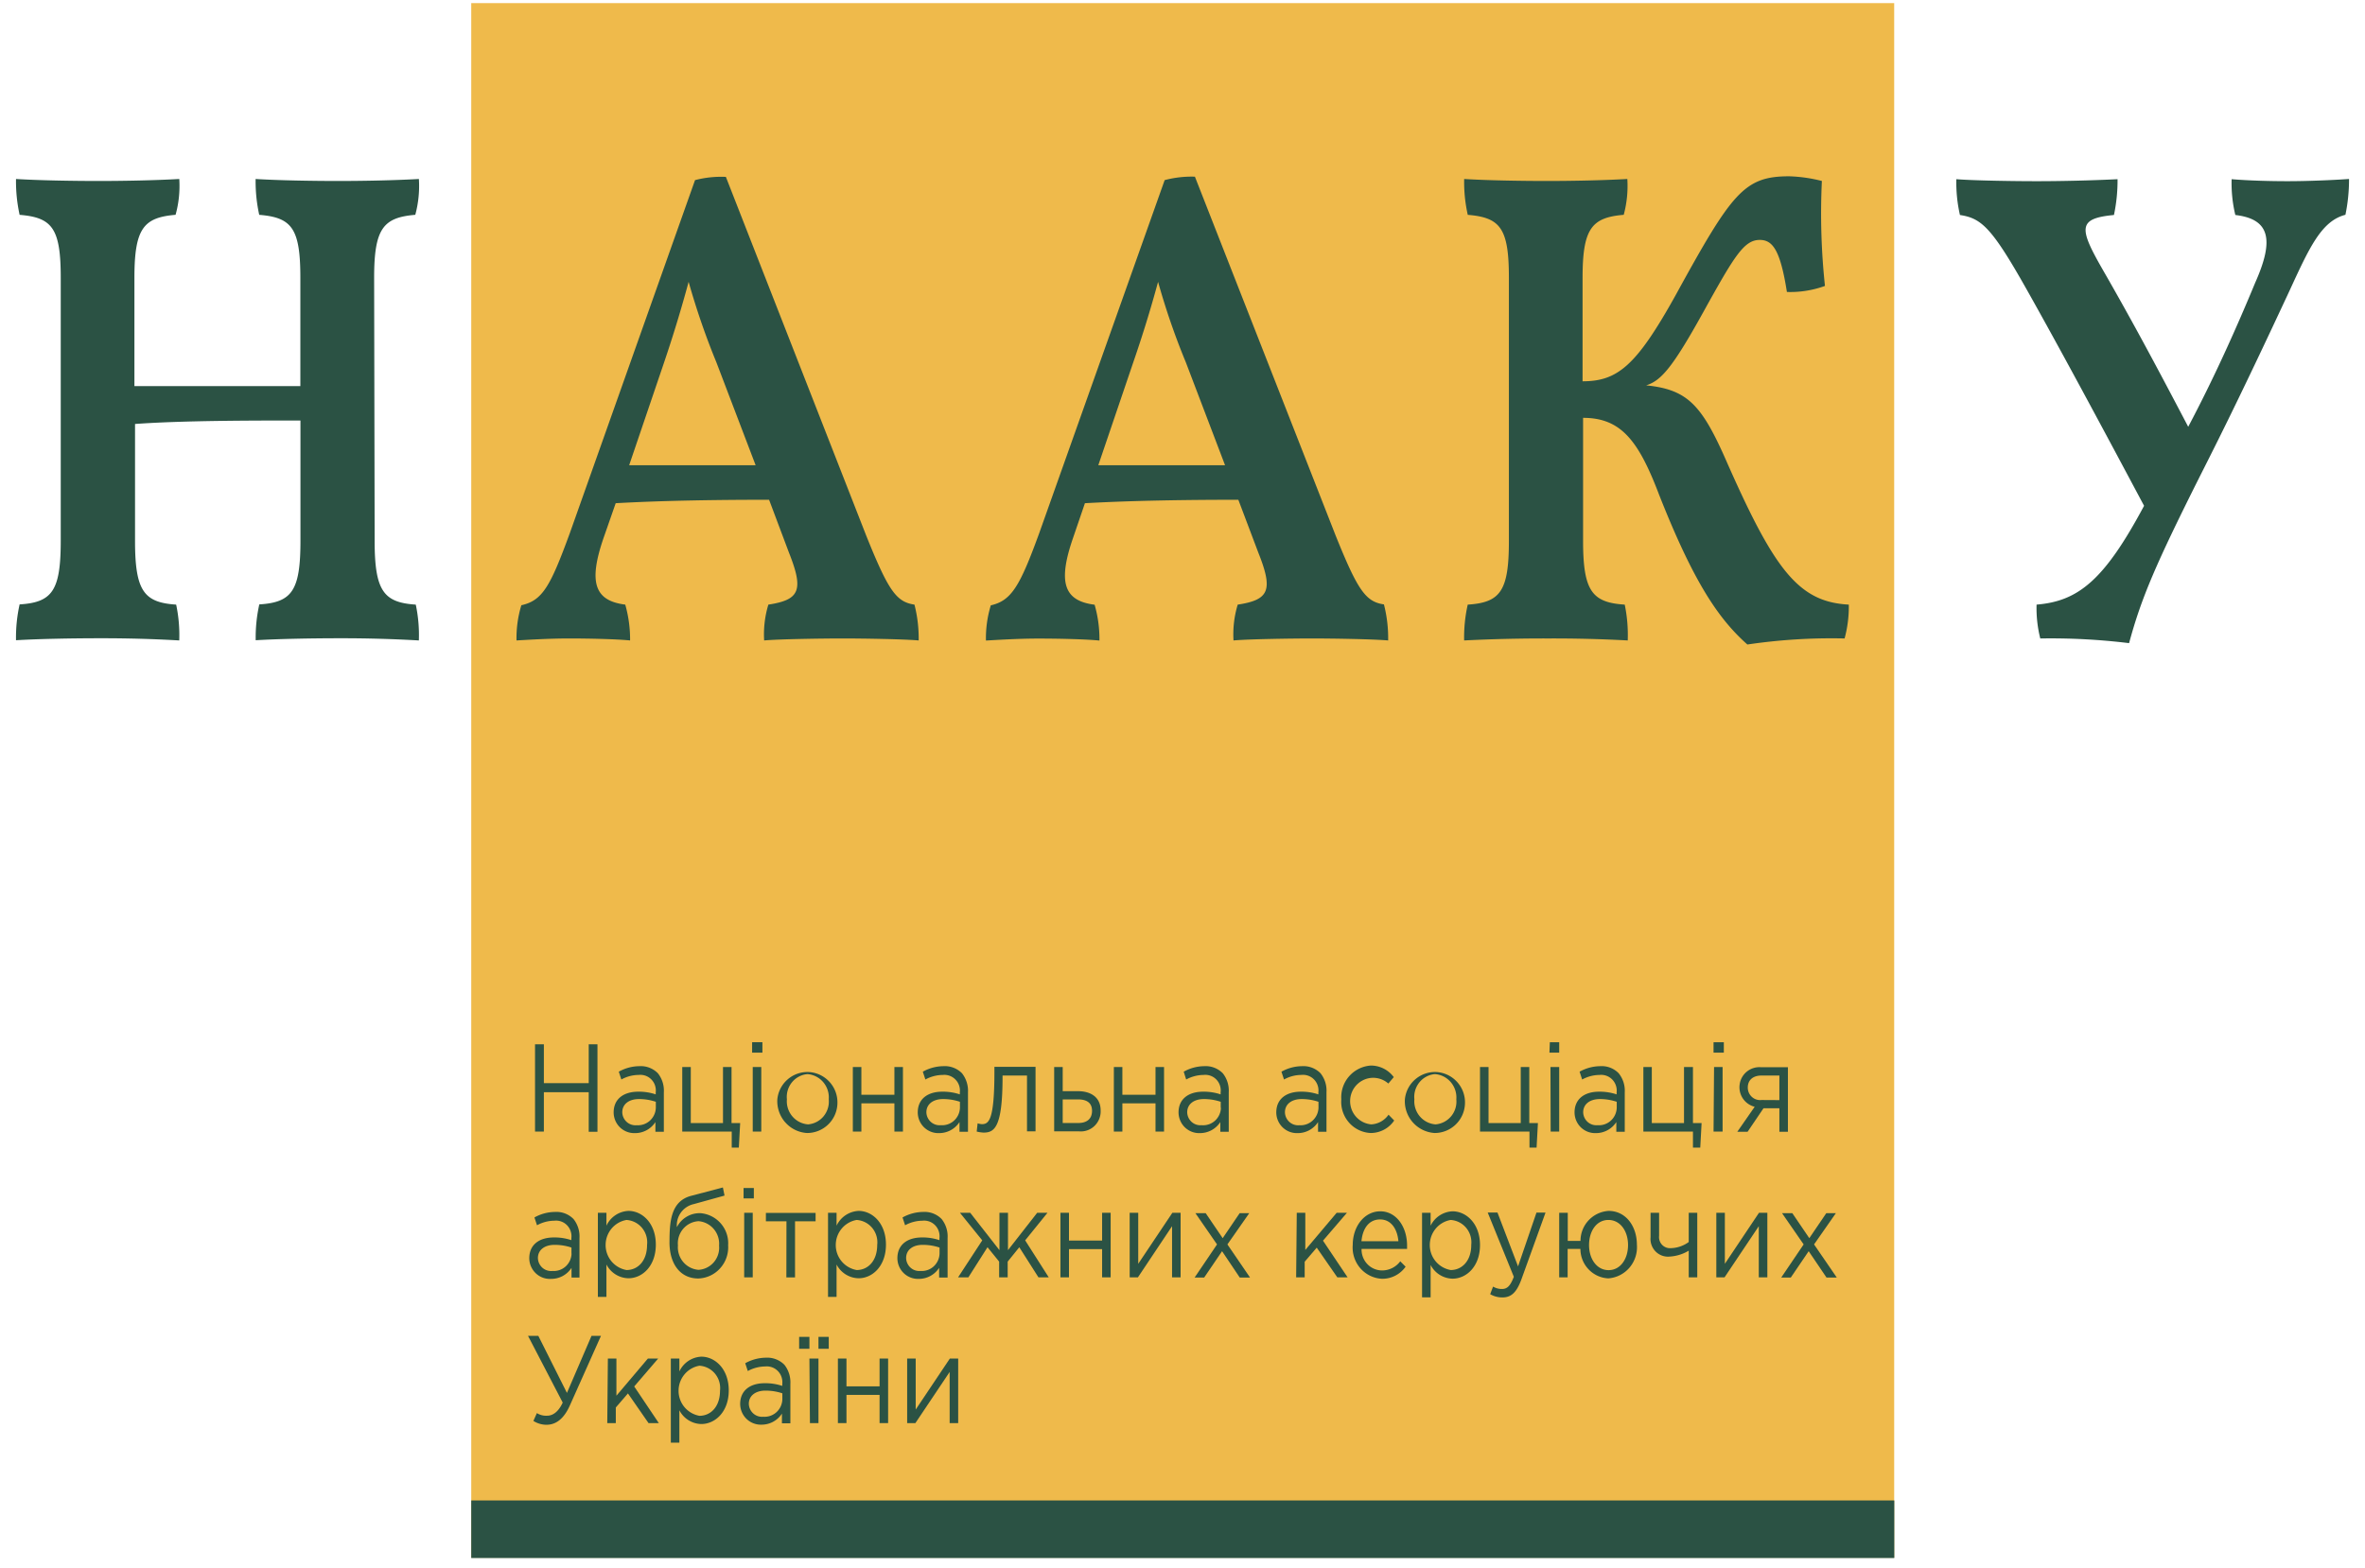 <svg xmlns="http://www.w3.org/2000/svg" width="92" height="61" viewBox="0 0 92 61"><g><g><g><g><path fill="#efba4b" d="M18.332 60.614V.121h55.353v60.493z"/></g><g><path fill="#2b5244" d="M18.332 60.626v-2.24h55.357v2.24z"/></g><g><path fill="#2b5244" d="M14.574 21.051c0 1.95.356 2.395 1.6 2.476.097.458.137.926.12 1.394a52.4 52.4 0 0 0-3.057-.085c-1.105 0-2.401.024-3.29.077a5.904 5.904 0 0 1 .14-1.394c1.269-.081 1.601-.527 1.601-2.476v-4.68c-1.829 0-4.578 0-6.435.135v4.553c0 1.95.352 2.395 1.6 2.476.097.458.137.926.12 1.394a52.026 52.026 0 0 0-3.06-.085c-1.114 0-2.402.024-3.29.077a5.904 5.904 0 0 1 .14-1.394c1.268-.081 1.6-.527 1.6-2.476V10.81c0-1.924-.328-2.346-1.6-2.45a6.071 6.071 0 0 1-.14-1.395c.844.053 2.184.077 3.201.077s2.21-.024 3.15-.077c.03.47-.018.941-.144 1.394-1.245.105-1.601.527-1.601 2.451v4.214h6.455v-4.214c0-1.924-.328-2.346-1.6-2.45a6.072 6.072 0 0 1-.14-1.395c.848.053 2.184.077 3.201.077s2.21-.024 3.15-.077c.03.47-.018.94-.14 1.394-1.245.105-1.601.527-1.601 2.451z"/></g><g><path fill="#2b5244" d="M29.394 18.102h-4.919l1.36-4.003a52.01 52.01 0 0 0 .953-3.132c.3 1.065.66 2.11 1.08 3.132zm6.343 6.819a5.28 5.28 0 0 0-.164-1.394c-.704-.105-1.009-.527-1.877-2.686L28.237 6.883a4.03 4.03 0 0 0-1.2.126l-4.875 13.75c-.753 2.055-1.057 2.61-1.881 2.792a4.389 4.389 0 0 0-.188 1.37c.444-.025 1.272-.077 2.045-.077.772 0 1.833.024 2.373.077.004-.472-.06-.941-.188-1.394-1.2-.15-1.433-.871-.849-2.58l.477-1.366c1.877-.106 4.038-.134 5.967-.134l.772 2.054c.585 1.47.42 1.84-.8 2.026-.137.45-.192.923-.164 1.394.584-.053 2.301-.077 3.053-.077.753 0 2.35.024 2.958.077z"/></g><g><path fill="#2b5244" d="M47.655 18.102h-4.93l1.36-4.003c.353-1.025.657-2.001.965-3.132a27.62 27.62 0 0 0 1.08 3.132zM54 24.921zm0 0a5.28 5.28 0 0 0-.164-1.402c-.705-.105-1.013-.527-1.881-2.686L46.483 6.875a4.059 4.059 0 0 0-1.177.134L40.42 20.764c-.749 2.054-1.077 2.609-1.877 2.791a4.39 4.39 0 0 0-.189 1.37c.44-.025 1.27-.077 2.042-.077.772 0 1.832.024 2.373.077a4.823 4.823 0 0 0-.188-1.394c-1.197-.15-1.433-.871-.845-2.58l.468-1.37c1.882-.106 4.043-.134 5.968-.134l.776 2.054c.588 1.47.424 1.84-.8 2.026-.137.45-.192.923-.164 1.394.588-.053 2.3-.077 3.053-.077.753 0 2.35.024 2.962.077z"/></g><g><path fill="#2b5244" d="M71.92 23.527a4.78 4.78 0 0 1-.164 1.317c-1.265-.03-2.53.05-3.782.235-1.128-1.001-2.093-2.431-3.43-5.818-.8-2.107-1.48-3.002-2.961-3.002v4.792c0 1.95.352 2.395 1.62 2.476.095.458.134.926.117 1.394a53.787 53.787 0 0 0-3.078-.077 62.14 62.14 0 0 0-3.286.077c-.01-.469.037-.937.14-1.394 1.27-.081 1.601-.527 1.601-2.476V10.81c0-1.924-.328-2.346-1.6-2.45a5.857 5.857 0 0 1-.14-1.395c.844.053 2.185.077 3.201.077 1.017 0 2.205-.024 3.146-.077.03.47-.018.94-.14 1.394-1.245.105-1.601.527-1.601 2.451v4.027c1.36 0 2.089-.603 3.602-3.318 2.209-4.027 2.677-4.659 4.438-4.659.428.014.854.075 1.269.182a26.562 26.562 0 0 0 .12 4.084 3.958 3.958 0 0 1-1.48.235c-.261-1.657-.565-2.025-1.057-2.025-.613 0-.989.632-2.186 2.791-1.196 2.16-1.645 2.686-2.233 2.868 1.577.158 2.137.738 3.054 2.792 1.917 4.372 2.853 5.636 4.83 5.74z"/></g><g><path fill="#2b5244" d="M91.379 6.964c.001.469-.046.936-.14 1.394-.94.24-1.41 1.293-2.186 2.978-1.62 3.476-2.537 5.344-3.43 7.106-1.76 3.505-2.325 4.822-2.8 6.584-1.147-.14-2.3-.201-3.455-.182a4.817 4.817 0 0 1-.144-1.317c1.625-.134 2.634-.948 4.182-3.845-1.6-3.002-3.265-6.11-4.602-8.48-1.337-2.37-1.737-2.71-2.561-2.836a5.688 5.688 0 0 1-.14-1.393c.656.052 2.185.077 3.121.077.937 0 2.093-.025 3.15-.077.004.468-.043.935-.14 1.393-1.409.134-1.365.503-.448 2.107 1.244 2.16 2.233 4.031 3.337 6.134.96-1.815 1.81-3.683 2.606-5.607.752-1.686.564-2.476-.773-2.634a5.264 5.264 0 0 1-.144-1.393c.637.052 1.433.077 2.185.077.753 0 1.77-.041 2.382-.086z"/></g><g><path fill="#2b5244" d="M20.813 40.636h.344v1.512h1.745v-1.512h.34v3.404h-.34V42.5h-1.745v1.532h-.344z"/></g><g><path fill="#2b5244" d="M25.512 43.108a.705.705 0 0 1-.228.497.687.687 0 0 1-.513.18.508.508 0 0 1-.39-.127.521.521 0 0 1-.174-.376c0-.312.252-.515.652-.515.222 0 .442.036.653.106v.235zm-1.396.759c.156.15.364.232.58.225a.937.937 0 0 0 .8-.43v.378h.328v-1.536a1.083 1.083 0 0 0-.232-.741.934.934 0 0 0-.72-.276c-.281.003-.556.077-.801.215l.1.304c.207-.116.44-.177.676-.178a.596.596 0 0 1 .493.178c.13.133.19.318.168.502v.077a2.054 2.054 0 0 0-.68-.105c-.557 0-.957.271-.957.81.002.218.09.426.245.577z"/></g><g><path fill="#2b5244" d="M28.465 44.032H26.54V41.52h.332v2.18h1.253v-2.18h.332v2.18h.336l-.052.955h-.276z"/></g><g><path fill="#2b5244" d="M29.282 41.52h.332v2.512h-.332zm-.024-.965h.4v.406h-.4z"/></g><g><path fill="#2b5244" d="M32.04 43.435a.877.877 0 0 1-.605.317.889.889 0 0 1-.614-.314.91.91 0 0 1-.21-.662.899.899 0 0 1 .196-.66c.15-.185.368-.3.604-.32.238.018.46.132.615.315a.919.919 0 0 1 .213.665.899.899 0 0 1-.2.659zm-1.49.24c.217.247.523.395.849.413a1.18 1.18 0 0 0 1.177-1.141 1.182 1.182 0 0 0-1.087-1.23 1.177 1.177 0 0 0-1.25 1.059c-.02.33.093.654.31.9z"/></g><g><path fill="#2b5244" d="M33.176 41.52h.332V42.6h1.285V41.52h.332v2.512h-.332v-1.098h-1.285v1.098h-.332z"/></g><g><path fill="#2b5244" d="M37.112 43.607a.687.687 0 0 1-.514.177.508.508 0 0 1-.388-.128.521.521 0 0 1-.173-.374c0-.312.252-.515.653-.515.221 0 .441.036.652.106v.235a.704.704 0 0 1-.23.499zm-1.411-.317c.002.218.09.426.246.577.155.15.363.232.578.225a.941.941 0 0 0 .8-.43v.378h.33v-1.536a1.099 1.099 0 0 0-.233-.741.938.938 0 0 0-.724-.276c-.28.004-.556.078-.8.215l.1.304c.208-.115.442-.176.68-.178a.6.6 0 0 1 .49.18c.13.132.191.316.17.5v.077a2.061 2.061 0 0 0-.684-.105c-.553 0-.953.271-.953.81z"/></g><g><path fill="#2b5244" d="M37.994 44.032l.036-.32a.862.862 0 0 0 .16.032c.269 0 .493-.13.493-2.026v-.206h1.6v2.511h-.332v-2.171H39v.06c0 1.957-.316 2.16-.737 2.16a1.428 1.428 0 0 1-.268-.04z"/></g><g><path fill="#2b5244" d="M41.34 43.7v-.92h.592c.34 0 .549.13.549.445 0 .316-.204.474-.537.474zm-.332.323h.964a.767.767 0 0 0 .604-.21.787.787 0 0 0 .24-.6c0-.53-.4-.753-.88-.753h-.596v-.94h-.332z"/></g><g><path fill="#2b5244" d="M43.33 41.52h.331V42.6h1.289V41.52h.332v2.512h-.332v-1.098h-1.289v1.098h-.332z"/></g><g><path fill="#2b5244" d="M47.495 43.108a.704.704 0 0 1-.232.502.687.687 0 0 1-.52.174.508.508 0 0 1-.388-.128.521.521 0 0 1-.172-.374c0-.312.252-.515.652-.515.222 0 .442.036.652.106v.235zm-1.649.182c.003.218.091.426.246.577.155.15.364.232.579.225a.941.941 0 0 0 .8-.43v.378h.328v-1.536a1.083 1.083 0 0 0-.232-.741.934.934 0 0 0-.72-.276c-.28.003-.555.077-.8.215l.096.304c.209-.115.442-.176.68-.178a.596.596 0 0 1 .493.178c.129.133.19.318.167.502v.077a2.054 2.054 0 0 0-.68-.105c-.556 0-.957.271-.957.81z"/></g><g><path fill="#2b5244" d="M51.29 43.108a.705.705 0 0 1-.229.497.687.687 0 0 1-.512.18.508.508 0 0 1-.39-.127.521.521 0 0 1-.174-.376c0-.312.252-.515.652-.515.222 0 .442.036.652.106zm-1.642.182c.002.218.091.426.246.577.155.15.364.232.579.225a.937.937 0 0 0 .8-.43v.378h.328v-1.536a1.083 1.083 0 0 0-.232-.741.934.934 0 0 0-.72-.276c-.28.003-.555.077-.8.215l.1.304c.207-.116.44-.177.676-.178a.596.596 0 0 1 .493.178c.129.133.19.318.167.502v.077a2.054 2.054 0 0 0-.68-.105c-.556 0-.957.271-.957.81z"/></g><g><path fill="#2b5244" d="M52.178 42.776a1.235 1.235 0 0 1 1.144-1.313c.353-.002.685.165.897.45l-.212.25a.888.888 0 0 0-1.051-.093c-.334.202-.5.6-.412.983a.9.9 0 0 0 .798.699.87.87 0 0 0 .673-.377l.22.227a1.105 1.105 0 0 1-.913.486 1.195 1.195 0 0 1-.848-.41 1.225 1.225 0 0 1-.296-.902z"/></g><g><path fill="#2b5244" d="M56.45 43.436a.877.877 0 0 1-.606.316.889.889 0 0 1-.614-.314.91.91 0 0 1-.21-.662.899.899 0 0 1 .196-.66c.15-.185.368-.3.604-.32.239.017.461.13.617.314a.919.919 0 0 1 .215.666.899.899 0 0 1-.201.66zm-1.799-.66a1.238 1.238 0 0 0 1.157 1.312 1.18 1.18 0 0 0 1.18-1.138 1.182 1.182 0 0 0-1.085-1.233 1.177 1.177 0 0 0-1.252 1.059z"/></g><g><path fill="#2b5244" d="M59.498 44.032h-1.925V41.52h.332v2.18h1.253v-2.18h.332v2.18h.336l-.052.955h-.276z"/></g><g><path fill="#2b5244" d="M60.314 41.52h.34v2.512h-.332zm-.024-.965h.364v.406h-.38z"/></g><g><path fill="#2b5244" d="M62.892 43.108a.704.704 0 0 1-.23.499.687.687 0 0 1-.515.177.508.508 0 0 1-.388-.128.521.521 0 0 1-.172-.374c0-.312.252-.515.652-.515.222 0 .442.036.653.106zm-1.641.182c.002.218.09.426.245.577.155.15.364.232.58.225a.941.941 0 0 0 .8-.43v.378h.328v-1.536a1.082 1.082 0 0 0-.236-.741.922.922 0 0 0-.72-.276c-.281.004-.556.078-.801.215l.1.304c.209-.115.442-.176.68-.178a.6.6 0 0 1 .492.18c.128.132.19.316.169.5v.077a2.082 2.082 0 0 0-.685-.105c-.552 0-.952.271-.952.81z"/></g><g><path fill="#2b5244" d="M65.857 44.032h-1.929V41.52h.328v2.18h1.253v-2.18h.348v2.18h.336l-.052.955h-.284z"/></g><g><path fill="#2b5244" d="M66.678 41.52h.332v2.512h-.352zm-.02-.965h.4v.406h-.4z"/></g><g><path fill="#2b5244" d="M68.527 42.804a.476.476 0 0 1-.377-.12.489.489 0 0 1-.16-.366c0-.284.196-.466.529-.466h.7v.956zm-.945 1.236h.4l.62-.916h.617v.916h.332v-2.512h-1.048a.774.774 0 0 0-.827.655.782.782 0 0 0 .582.884z"/></g><g><path fill="#2b5244" d="M22.234 48.78a.705.705 0 0 1-.23.5.687.687 0 0 1-.515.176.508.508 0 0 1-.39-.126.521.521 0 0 1-.174-.376c0-.312.252-.514.652-.514.222 0 .442.035.653.105v.235zm-1.392.766c.16.152.373.23.591.218a.937.937 0 0 0 .8-.43v.378h.309v-1.536a1.083 1.083 0 0 0-.232-.741.93.93 0 0 0-.72-.276c-.28.003-.556.077-.8.215l.1.304c.207-.115.439-.176.675-.178a.596.596 0 0 1 .494.178c.128.133.19.318.167.502v.077c-.22-.073-.45-.109-.68-.105-.557 0-.957.271-.957.81a.815.815 0 0 0 .253.584z"/></g><g><path fill="#2b5244" d="M24.371 49.42a.985.985 0 0 1-.812-.974c0-.482.343-.893.812-.975a.857.857 0 0 1 .607.312.879.879 0 0 1 .193.66c0 .616-.352.977-.8.977zm-1.113 1.045h.333v-1.26a.987.987 0 0 0 .856.535c.54 0 1.065-.474 1.065-1.309 0-.834-.529-1.312-1.065-1.312a.992.992 0 0 0-.856.575v-.502h-.333z"/></g><g><path fill="#2b5244" d="M27.973 48.476a.87.87 0 0 1-.205.64.849.849 0 0 1-.596.296.865.865 0 0 1-.595-.306.886.886 0 0 1-.205-.642.87.87 0 0 1 .202-.645.849.849 0 0 1 .598-.3c.23.018.444.128.594.305.15.177.225.407.207.64zm-1.93-.142c0 .888.453 1.426 1.137 1.414.323-.014.626-.16.84-.403.216-.243.326-.563.305-.89a1.174 1.174 0 0 0-1.068-1.247.99.99 0 0 0-.925.543.841.841 0 0 1 .652-.896l1.201-.332-.064-.316-1.245.328c-.776.211-.832.989-.832 1.8z"/></g><g><path fill="#2b5244" d="M28.95 47.192h.332v2.512h-.333zm-.025-.965h.4v.406h-.4z"/></g><g><path fill="#2b5244" d="M30.594 47.524h-.8v-.328h1.933v.328h-.8v2.184h-.337z"/></g><g><path fill="#2b5244" d="M33.324 49.42a.985.985 0 0 1-.812-.974c0-.482.343-.893.812-.975a.857.857 0 0 1 .607.312.878.878 0 0 1 .193.66c0 .616-.352.977-.8.977zm-1.113 1.045h.332v-1.26a.987.987 0 0 0 .857.535c.54 0 1.064-.474 1.064-1.309 0-.834-.528-1.312-1.064-1.312a1 1 0 0 0-.857.575v-.502h-.332z"/></g><g><path fill="#2b5244" d="M36.321 49.278a.687.687 0 0 1-.512.178.508.508 0 0 1-.388-.128.521.521 0 0 1-.172-.374c0-.312.248-.514.648-.514.222 0 .442.035.652.105v.235a.705.705 0 0 1-.228.498zm-1.412-.316c.002.218.09.426.245.577.155.15.364.232.579.225a.937.937 0 0 0 .8-.43v.378h.329v-1.536a1.083 1.083 0 0 0-.232-.741.93.93 0 0 0-.72-.276c-.281.004-.556.078-.801.215l.1.304c.207-.115.44-.176.676-.178a.596.596 0 0 1 .493.178c.129.133.19.318.167.502v.077c-.219-.073-.449-.109-.68-.105-.556 0-.956.271-.956.81z"/></g><g><path fill="#2b5244" d="M38.21 48.265l-.868-1.073h.4l1.137 1.454v-1.454h.332v1.454l1.136-1.454h.4l-.868 1.073.917 1.439h-.4l-.745-1.171-.452.559v.612h-.332v-.612l-.453-.56-.744 1.172h-.4z"/></g><g><path fill="#2b5244" d="M41.252 47.192h.332v1.081h1.289v-1.081h.332v2.512h-.332v-1.098h-1.289v1.098h-.332z"/></g><g><path fill="#2b5244" d="M43.945 47.192h.333v1.985l1.328-1.985h.32v2.512h-.332v-1.99l-1.328 1.99h-.32z"/></g><g><path fill="#2b5244" d="M47.343 48.423l-.84-1.215h.4l.66.972.66-.972h.373l-.849 1.215.88 1.289h-.4l-.688-1.025-.696 1.025h-.372z"/></g><g><path fill="#2b5244" d="M50.445 47.192h.332v1.446l1.22-1.446h.4l-.932 1.085.957 1.427h-.4l-.8-1.155-.469.547v.608h-.332z"/></g><g><path fill="#2b5244" d="M52.962 48.298c.044-.486.284-.847.725-.847.44 0 .672.389.712.847zm-.34.15c-.026.328.08.652.294.9.214.247.518.396.843.412.364.006.708-.17.92-.47l-.208-.21a.885.885 0 0 1-.704.356.796.796 0 0 1-.576-.247.816.816 0 0 1-.225-.591h1.77v-.13c0-.737-.425-1.333-1.041-1.333-.617 0-1.073.583-1.073 1.313z"/></g><g><path fill="#2b5244" d="M57.233 48.444c0 .615-.357.976-.8.976a.985.985 0 0 1-.813-.974c0-.482.343-.893.812-.975a.857.857 0 0 1 .607.312.879.879 0 0 1 .193.66zm-1.914 2.038h.333v-1.26a.983.983 0 0 0 .852.534c.54 0 1.069-.474 1.069-1.308 0-.835-.533-1.313-1.069-1.313a.992.992 0 0 0-.852.56v-.503h-.333z"/></g><g><path fill="#2b5244" d="M57.969 50.36l.112-.296a.658.658 0 0 0 .348.093c.2 0 .324-.117.46-.474l-1.016-2.5h.38l.8 2.095.717-2.094h.352l-.936 2.593c-.189.518-.4.709-.74.709a.94.94 0 0 1-.477-.126z"/></g><g><path fill="#2b5244" d="M63.332 48.448c0 .539-.296.976-.757.976-.46 0-.76-.437-.76-.976 0-.54.288-.977.752-.977.465 0 .765.434.765.977zm-1.853.15c.001.615.481 1.12 1.088 1.146.32-.024.617-.176.825-.422.208-.247.31-.567.284-.89 0-.714-.428-1.313-1.1-1.313a1.165 1.165 0 0 0-1.093 1.167h-.496v-1.094h-.333v2.512h.328v-1.106z"/></g><g><path fill="#2b5244" d="M65.693 48.666a1.622 1.622 0 0 1-.748.231.676.676 0 0 1-.543-.201.694.694 0 0 1-.194-.552v-.952h.332v.9a.433.433 0 0 0 .114.344c.087.093.21.141.335.133.253-.005.499-.089.704-.239v-1.138h.332v2.512h-.332z"/></g><g><path fill="#2b5244" d="M66.766 47.192h.332v1.985l1.328-1.985h.325v2.512h-.333v-1.99l-1.332 1.99h-.32z"/></g><g><path fill="#2b5244" d="M70.163 48.423l-.84-1.215h.4l.66.972.66-.972h.373l-.848 1.215.884 1.289h-.4l-.693-1.025-.696 1.025h-.372z"/></g><g><path fill="#2b5244" d="M20.75 55.29l.135-.303c.12.075.26.11.4.101.204 0 .429-.13.605-.51l-1.35-2.597h.401l1.113 2.22.956-2.22h.368l-1.2 2.686c-.244.559-.564.774-.92.774a.956.956 0 0 1-.509-.15z"/></g><g><path fill="#2b5244" d="M23.647 52.864h.332v1.446l1.224-1.446h.4l-.932 1.086.957 1.426h-.4l-.801-1.155-.472.547v.608h-.332z"/></g><g><path fill="#2b5244" d="M27.209 55.092a.985.985 0 0 1-.812-.974c0-.482.343-.893.812-.975a.857.857 0 0 1 .607.312.879.879 0 0 1 .193.66c0 .617-.356.977-.8.977zm-1.113 1.045h.332v-1.26a.983.983 0 0 0 .853.535c.54 0 1.068-.474 1.068-1.308 0-.835-.532-1.313-1.068-1.313a.992.992 0 0 0-.853.575v-.502h-.332z"/></g><g><path fill="#2b5244" d="M30.205 54.951a.687.687 0 0 1-.515.178.508.508 0 0 1-.388-.129.521.521 0 0 1-.172-.374c0-.312.252-.514.652-.514.221 0 .442.035.652.105v.235a.705.705 0 0 1-.23.5zm-1.412-.317c.002.218.091.426.246.577.155.15.364.232.579.226a.941.941 0 0 0 .8-.43v.377h.328v-1.536a1.099 1.099 0 0 0-.232-.741.938.938 0 0 0-.724-.276c-.28.004-.555.078-.8.215l.1.304c.208-.115.442-.176.68-.178a.6.6 0 0 1 .491.18c.129.132.19.316.17.5v.077a2.063 2.063 0 0 0-.685-.105c-.552 0-.953.271-.953.81z"/></g><g><path fill="#2b5244" d="M31.839 52.021h.4v.462h-.4zm-.352.843h.352v2.512h-.332zm-.4-.843h.4v.462h-.4z"/></g><g><path fill="#2b5244" d="M32.595 52.864h.333v1.082h1.288v-1.082h.332v2.512h-.332v-1.098h-1.288v1.098h-.333z"/></g><g><path fill="#2b5244" d="M35.289 52.864h.332v1.985l1.329-1.985h.324v2.512h-.332v-1.99l-1.333 1.99h-.32z"/></g></g></g></g></svg>